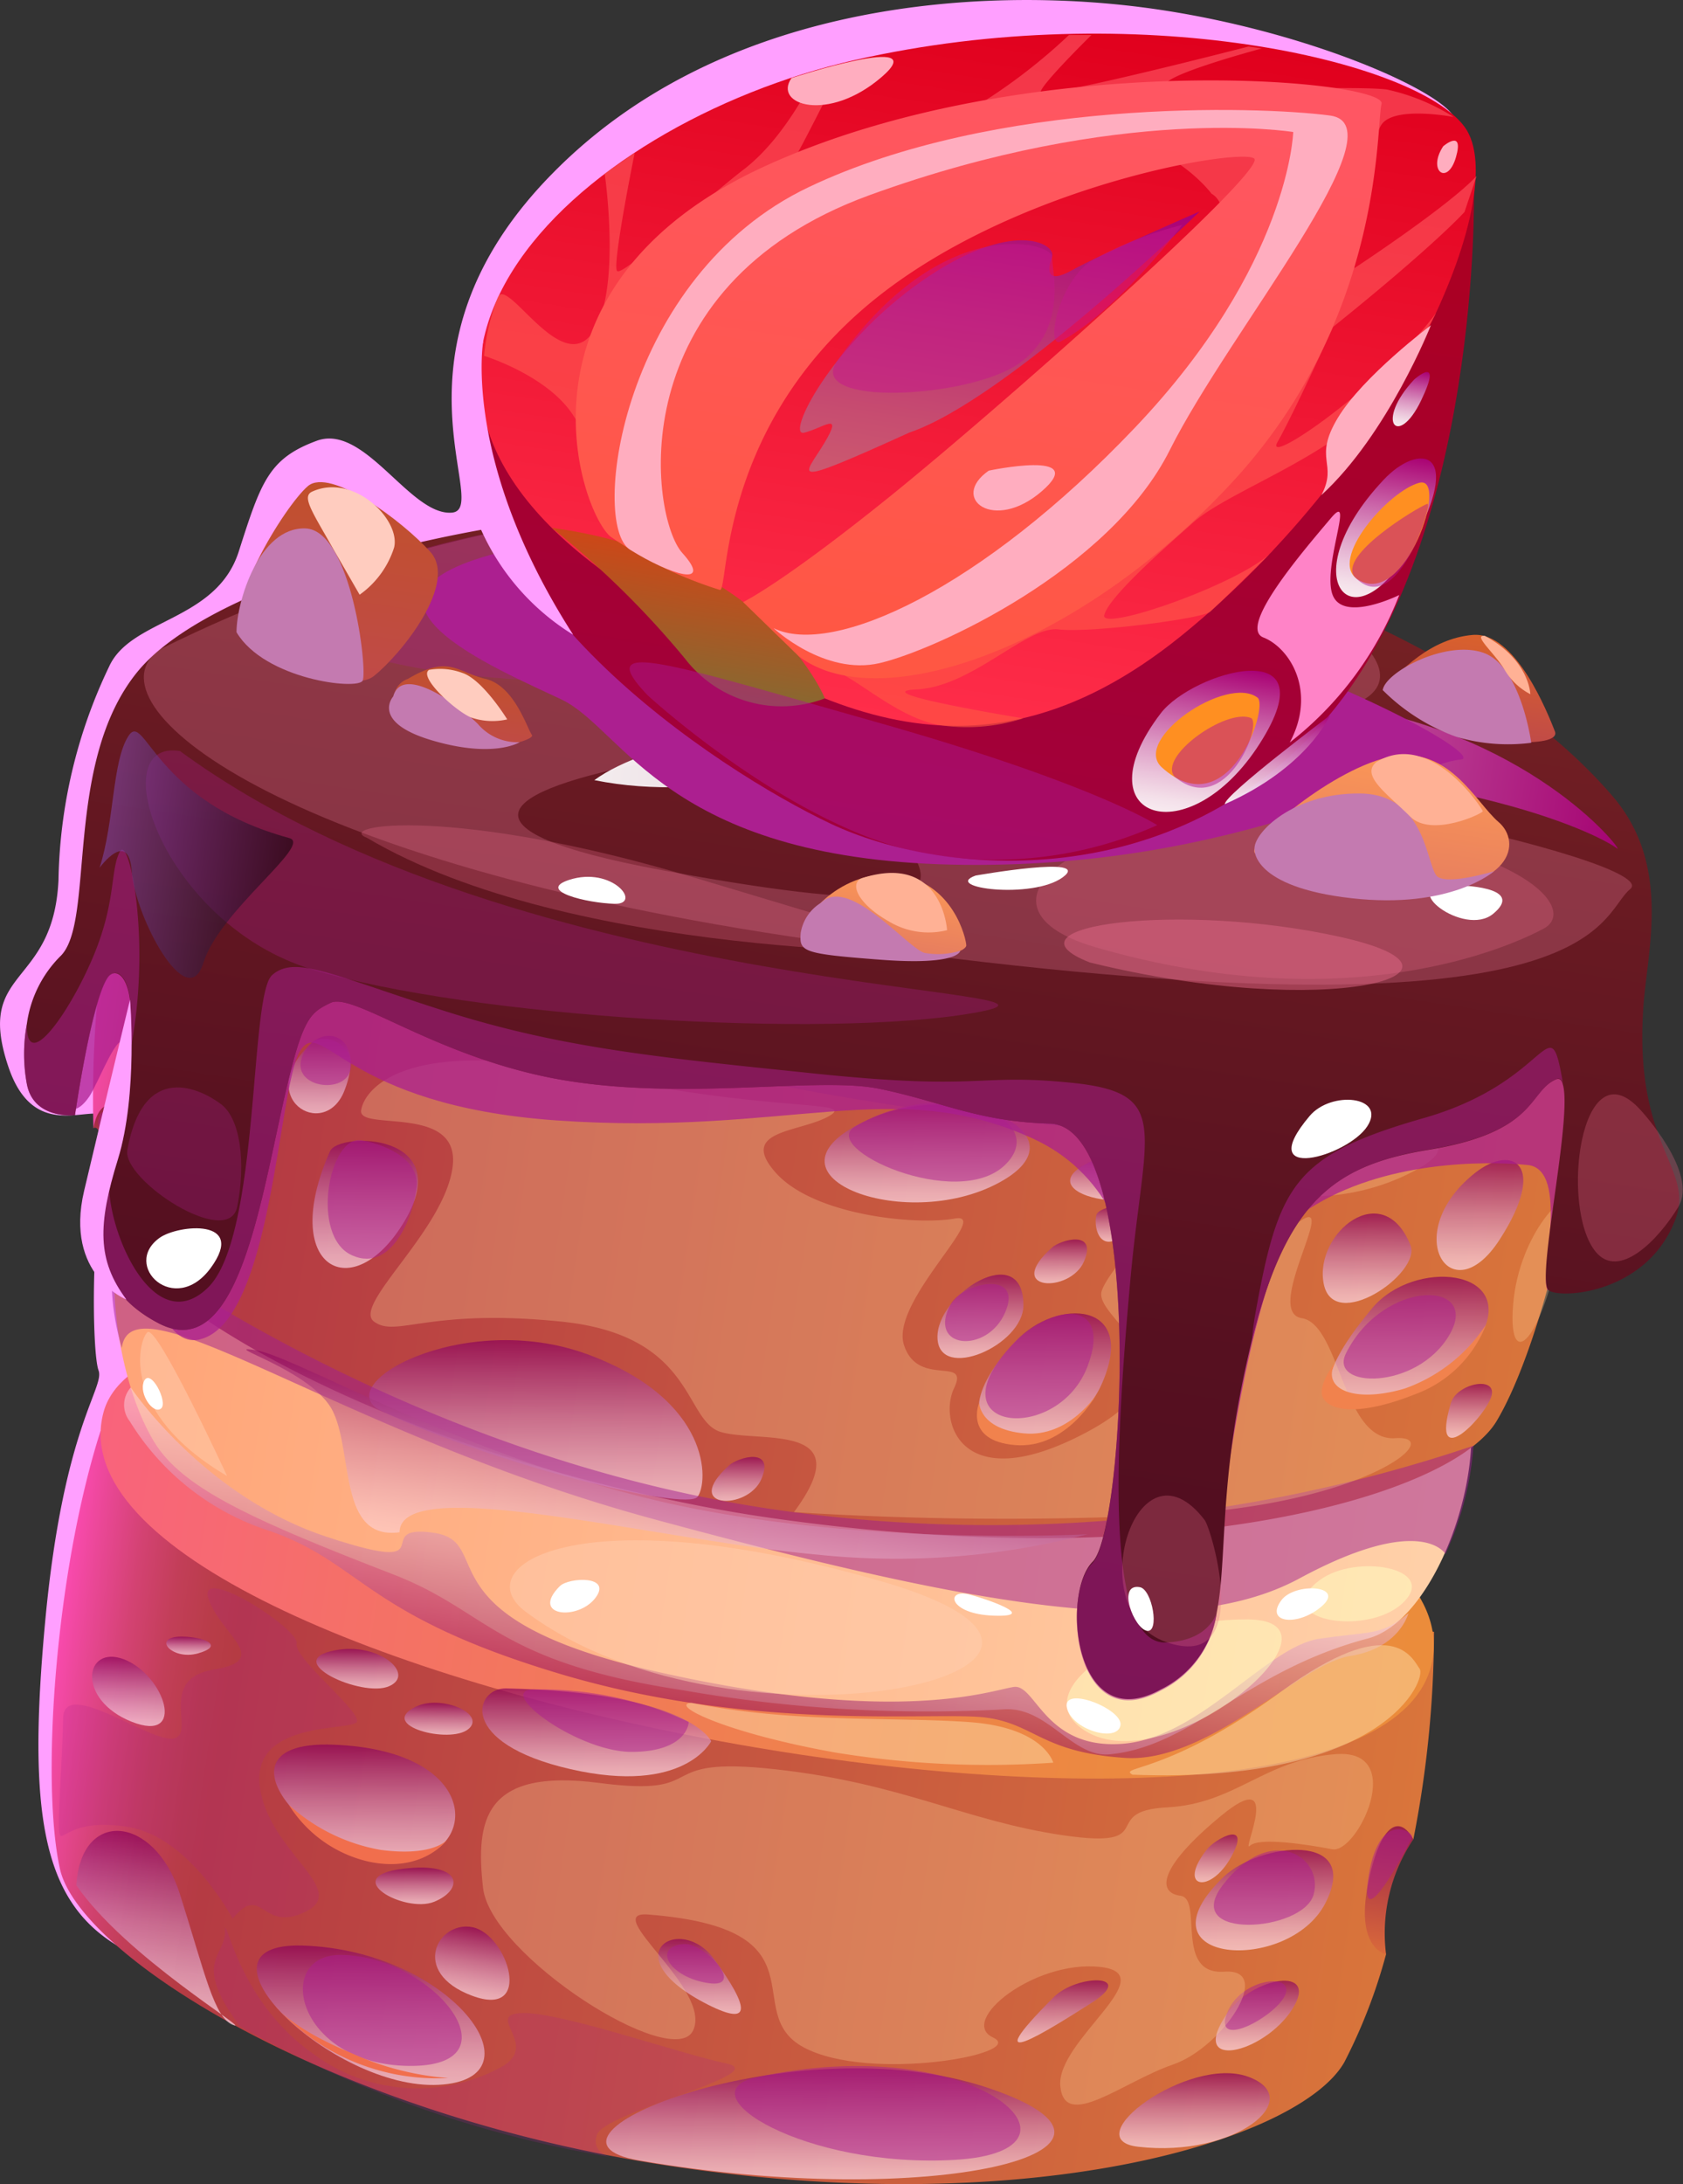 <svg xmlns="http://www.w3.org/2000/svg" xmlns:xlink="http://www.w3.org/1999/xlink" viewBox="0 0 112.22 145.58"><rect x="0" y="0" width="112.22" height="145.58" fill="#333333" stroke="none"/><defs><style>.cls-1{isolation:isolate;}.cls-2{fill:#ff9fff;}.cls-3{fill:url(#Gradient_94);}.cls-4{fill:url(#Gradient_80);}.cls-5{fill:url(#Gradient_30);}.cls-6{fill:url(#Gradient_94-2);}.cls-7{fill:#ae4648;}.cls-8{opacity:0.69;}.cls-41,.cls-44,.cls-45,.cls-51,.cls-54,.cls-55,.cls-58,.cls-60,.cls-64,.cls-71,.cls-72,.cls-73,.cls-74,.cls-75,.cls-77,.cls-8,.cls-80,.cls-81,.cls-87{mix-blend-mode:multiply;}.cls-9{fill:url(#Gradient_105);}.cls-10{fill:url(#Gradient_105-2);}.cls-11{fill:url(#Gradient_105-3);}.cls-12{fill:url(#Gradient_105-4);}.cls-13{fill:url(#Gradient_105-5);}.cls-14{fill:url(#Gradient_105-6);}.cls-15{fill:url(#Gradient_105-7);}.cls-16{fill:url(#Gradient_105-8);}.cls-17{fill:url(#Gradient_105-9);}.cls-18{fill:url(#Gradient_105-10);}.cls-19{fill:url(#Gradient_105-11);}.cls-20{fill:url(#Gradient_105-12);}.cls-21{fill:url(#Gradient_105-13);}.cls-22{fill:url(#Gradient_105-14);}.cls-23{fill:url(#Gradient_105-15);}.cls-24{fill:url(#Gradient_105-16);}.cls-25{fill:url(#Gradient_105-17);}.cls-26{fill:url(#Gradient_105-18);}.cls-27{fill:url(#Gradient_105-19);}.cls-28{fill:url(#Gradient_105-20);}.cls-29{fill:url(#Gradient_105-21);}.cls-30{fill:url(#Gradient_105-22);}.cls-31{fill:url(#Gradient_105-23);}.cls-32{fill:url(#Gradient_105-24);}.cls-33{fill:url(#Gradient_105-25);}.cls-34{fill:url(#Gradient_105-26);}.cls-35{fill:url(#Gradient_105-27);}.cls-36{fill:url(#Gradient_105-28);}.cls-37{fill:url(#Gradient_105-29);}.cls-38{fill:url(#Gradient_105-30);}.cls-39{fill:url(#Gradient_105-31);}.cls-40{fill:url(#Gradient_105-32);}.cls-41,.cls-51,.cls-55,.cls-58,.cls-64{fill:#ac1f90;}.cls-41,.cls-44,.cls-45,.cls-46,.cls-47,.cls-54,.cls-59,.cls-63,.cls-71,.cls-77,.cls-81{opacity:0.5;}.cls-42{fill:url(#Gradient_48);}.cls-43{fill:url(#Gradient_48-2);}.cls-44{fill:#a01f90;}.cls-45{fill:url(#Gradient_139);}.cls-46{fill:#ffcfb1;}.cls-46,.cls-47,.cls-48,.cls-49,.cls-57,.cls-61,.cls-62,.cls-63,.cls-70,.cls-79,.cls-88{mix-blend-mode:soft-light;}.cls-47{fill:#ffffc3;}.cls-48{fill:#ffd098;}.cls-48,.cls-57,.cls-58,.cls-61{opacity:0.3;}.cls-49{fill:#ffe3b1;opacity:0.44;}.cls-50,.cls-62{fill:#fff;}.cls-51{opacity:0.2;}.cls-52{fill:#f1824d;}.cls-53{fill:#f16e4d;}.cls-54{fill:url(#Gradient_105-33);}.cls-55{opacity:0.74;}.cls-56{fill:url(#Gradient_21);}.cls-57{fill:#e07a98;}.cls-59{mix-blend-mode:screen;fill:url(#Gradient_26);}.cls-60,.cls-72,.cls-73,.cls-74,.cls-75{opacity:0.92;}.cls-60{fill:url(#Gradient_147);}.cls-61,.cls-63{fill:#e06886;}.cls-65{fill:url(#Gradient_16);}.cls-66{fill:url(#Gradient_34);}.cls-67{opacity:0.62;fill:url(#Gradient_13);}.cls-68{fill:url(#Gradient_15);}.cls-69{fill:url(#Gradient_13-2);}.cls-70,.cls-78{fill:#ffadbf;}.cls-71{fill:#ac178e;}.cls-72{fill:url(#Gradient_147-2);}.cls-73{fill:url(#Gradient_147-3);}.cls-74{fill:url(#Gradient_147-4);}.cls-75{fill:url(#Gradient_147-5);}.cls-76{fill:#ff8f21;}.cls-77{fill:#b6178e;}.cls-79{fill:#ff83c7;}.cls-80{fill:url(#Gradient_12);}.cls-81{fill:#c7178d;}.cls-82{fill:url(#Gradient_20);}.cls-83{fill:url(#Gradient_20-2);}.cls-84{fill:url(#Gradient_25);}.cls-85{fill:url(#Gradient_11);}.cls-86{fill:url(#Gradient_25-2);}.cls-87{fill:#c47ab0;}.cls-88{fill:#ffccbf;}.cls-89{fill:#ffb195;}</style><linearGradient id="Gradient_94" x1="-117.33" y1="34.12" x2="-25.91" y2="34.12" gradientTransform="translate(124.01 99.35) rotate(8.55)" gradientUnits="userSpaceOnUse"><stop offset="0" stop-color="#f94aae"/><stop offset="0.02" stop-color="#e94795"/><stop offset="0.05" stop-color="#d34272"/><stop offset="0.08" stop-color="#c23e58"/><stop offset="0.11" stop-color="#b83c48"/><stop offset="0.13" stop-color="#b53b43"/><stop offset="0.38" stop-color="#c04d41"/><stop offset="1" stop-color="#d9753b"/></linearGradient><linearGradient id="Gradient_80" x1="-116.62" y1="14.56" x2="-26.5" y2="14.56" gradientTransform="translate(124.01 99.35) rotate(8.55)" gradientUnits="userSpaceOnUse"><stop offset="0" stop-color="#f9637c"/><stop offset="0.19" stop-color="#f56f69"/><stop offset="0.5" stop-color="#f07f50"/><stop offset="0.78" stop-color="#ec8940"/><stop offset="1" stop-color="#eb8c3b"/></linearGradient><linearGradient id="Gradient_30" x1="-117.37" y1="9.73" x2="-25.9" y2="9.73" gradientTransform="translate(124.01 99.35) rotate(8.55)" gradientUnits="userSpaceOnUse"><stop offset="0" stop-color="#ffa477"/><stop offset="1" stop-color="#ffd1a9"/></linearGradient><linearGradient id="Gradient_94-2" x1="-121.22" y1="-9.61" x2="-22.02" y2="-9.61" xlink:href="#Gradient_94"/><linearGradient id="Gradient_105" x1="-54.28" y1="4.69" x2="-55.45" y2="-3.63" gradientTransform="translate(124.01 99.35) rotate(8.55)" gradientUnits="userSpaceOnUse"><stop offset="0" stop-color="#ffdbea"/><stop offset="0.1" stop-color="#f9cfe2"/><stop offset="0.27" stop-color="#e8b0ce"/><stop offset="0.51" stop-color="#ce7eac"/><stop offset="0.79" stop-color="#a9397f"/><stop offset="1" stop-color="#8b0059"/></linearGradient><linearGradient id="Gradient_105-2" x1="-54.76" y1="-5.73" x2="-55.17" y2="-8.64" xlink:href="#Gradient_105"/><linearGradient id="Gradient_105-3" x1="-73.88" y1="11.81" x2="-74.29" y2="8.9" xlink:href="#Gradient_105"/><linearGradient id="Gradient_105-4" x1="-87.26" y1="13.64" x2="-88.73" y2="3.22" xlink:href="#Gradient_105"/><linearGradient id="Gradient_105-5" x1="-100.83" y1="0.16" x2="-102.01" y2="-8.24" xlink:href="#Gradient_105"/><linearGradient id="Gradient_105-6" x1="-112.99" y1="-7.58" x2="-114.44" y2="-17.81" xlink:href="#Gradient_105"/><linearGradient id="Gradient_105-7" x1="-105.32" y1="-9.6" x2="-106.04" y2="-14.71" xlink:href="#Gradient_105"/><linearGradient id="Gradient_105-8" x1="-64.38" y1="-9.74" x2="-65.29" y2="-16.2" xlink:href="#Gradient_105"/><linearGradient id="Gradient_105-9" x1="-51.41" y1="-11.81" x2="-51.87" y2="-15.07" xlink:href="#Gradient_105"/><linearGradient id="Gradient_105-10" x1="-30.61" y1="-1.07" x2="-31.82" y2="-9.63" xlink:href="#Gradient_105"/><linearGradient id="Gradient_105-11" x1="-27.27" y1="-10.76" x2="-28.29" y2="-18.03" xlink:href="#Gradient_105"/><linearGradient id="Gradient_105-12" x1="-26.31" y1="0.41" x2="-26.81" y2="-3.17" xlink:href="#Gradient_105"/><linearGradient id="Gradient_105-13" x1="-94.98" y1="39.17" x2="-96.05" y2="31.58" xlink:href="#Gradient_105"/><linearGradient id="Gradient_105-14" x1="-91.31" y1="30.18" x2="-91.6" y2="28.08" xlink:href="#Gradient_105"/><linearGradient id="Gradient_105-15" x1="-61.08" y1="55.61" x2="-62.12" y2="48.3" xlink:href="#Gradient_105"/><linearGradient id="Gradient_105-16" x1="-47.1" y1="44.3" x2="-47.68" y2="40.16" xlink:href="#Gradient_105"/><linearGradient id="Gradient_105-17" x1="-34.2" y1="42.9" x2="-34.86" y2="38.27" xlink:href="#Gradient_105"/><linearGradient id="Gradient_105-18" x1="-34.73" y1="36.23" x2="-35.67" y2="29.56" xlink:href="#Gradient_105"/><linearGradient id="Gradient_105-19" x1="-92.36" y1="53.91" x2="-93.65" y2="44.78" xlink:href="#Gradient_105"/><linearGradient id="Gradient_105-20" x1="-111.85" y1="32.67" x2="-112.49" y2="28.11" xlink:href="#Gradient_105"/><linearGradient id="Gradient_105-21" x1="-108.56" y1="27.39" x2="-108.73" y2="26.19" xlink:href="#Gradient_105"/><linearGradient id="Gradient_105-22" x1="-97.13" y1="27.88" x2="-97.5" y2="25.3" xlink:href="#Gradient_105"/><linearGradient id="Gradient_105-23" x1="-71.34" y1="45.98" x2="-72.04" y2="41.07" xlink:href="#Gradient_105"/><linearGradient id="Gradient_105-24" x1="-59.32" y1="-0.02" x2="-60.1" y2="-5.56" xlink:href="#Gradient_105"/><linearGradient id="Gradient_105-25" x1="-51.51" y1="-9" x2="-51.84" y2="-11.36" xlink:href="#Gradient_105"/><linearGradient id="Gradient_105-26" x1="-34.37" y1="-7.44" x2="-35.2" y2="-13.35" xlink:href="#Gradient_105"/><linearGradient id="Gradient_105-27" x1="-38.57" y1="32.22" x2="-39.02" y2="29.03" xlink:href="#Gradient_105"/><linearGradient id="Gradient_105-28" x1="-37.37" y1="49.96" x2="-38.08" y2="44.98" xlink:href="#Gradient_105"/><linearGradient id="Gradient_105-29" x1="-91.22" y1="41.57" x2="-91.56" y2="39.18" xlink:href="#Gradient_105"/><linearGradient id="Gradient_105-30" x1="-80.48" y1="31.34" x2="-81.3" y2="25.61" xlink:href="#Gradient_105"/><linearGradient id="Gradient_105-31" x1="-107.77" y1="51.37" x2="-107.77" y2="39.68" xlink:href="#Gradient_105"/><linearGradient id="Gradient_105-32" x1="-86.76" y1="47.16" x2="-86.76" y2="42.53" xlink:href="#Gradient_105"/><linearGradient id="Gradient_48" x1="-117.84" y1="-0.47" x2="-117.84" y2="-8.15" gradientTransform="translate(124.01 99.35) rotate(8.55)" gradientUnits="userSpaceOnUse"><stop offset="0" stop-color="#d9693b"/><stop offset="1" stop-color="#9b2048"/></linearGradient><linearGradient id="Gradient_48-2" x1="-27.27" y1="35.26" x2="-27.27" y2="26.7" xlink:href="#Gradient_48"/><linearGradient id="Gradient_139" x1="-71.94" y1="25.58" x2="-71.94" y2="10.35" gradientTransform="translate(124.01 99.35) rotate(8.55)" gradientUnits="userSpaceOnUse"><stop offset="0" stop-color="#8b0059"/><stop offset="0.21" stop-color="#a9397f"/><stop offset="0.49" stop-color="#ce7eac"/><stop offset="0.73" stop-color="#e8b0ce"/><stop offset="0.9" stop-color="#f9cfe2"/><stop offset="1" stop-color="#ffdbea"/></linearGradient><linearGradient id="Gradient_105-33" x1="-79.14" y1="17.37" x2="-79.14" y2="6.64" xlink:href="#Gradient_105"/><linearGradient id="Gradient_21" x1="-70.14" y1="21.11" x2="-70.14" y2="-55.5" gradientTransform="translate(124.01 99.35) rotate(8.55)" gradientUnits="userSpaceOnUse"><stop offset="0" stop-color="#4f0c1f"/><stop offset="0.31" stop-color="#561020"/><stop offset="0.75" stop-color="#691a22"/><stop offset="1" stop-color="#772224"/></linearGradient><linearGradient id="Gradient_26" x1="-122.24" y1="-25.09" x2="-109.72" y2="-25.09" gradientTransform="translate(124.01 99.35) rotate(8.55)" gradientUnits="userSpaceOnUse"><stop offset="0" stop-color="#844fbd"/><stop offset="0.54" stop-color="#3b2354"/><stop offset="1"/></linearGradient><linearGradient id="Gradient_147" x1="-90.49" y1="-40.49" x2="-22.34" y2="-40.49" gradientTransform="translate(124.01 99.35) rotate(8.55)" gradientUnits="userSpaceOnUse"><stop offset="0" stop-color="#fff"/><stop offset="0.09" stop-color="#fbf3f9"/><stop offset="0.24" stop-color="#f1d4e9"/><stop offset="0.45" stop-color="#e0a2ce"/><stop offset="0.7" stop-color="#c85caa"/><stop offset="0.99" stop-color="#ab057b"/><stop offset="1" stop-color="#a90079"/></linearGradient><linearGradient id="Gradient_16" x1="-69.67" y1="-32.73" x2="-69.67" y2="-81.8" gradientTransform="translate(124.01 99.35) rotate(8.55)" gradientUnits="userSpaceOnUse"><stop offset="0" stop-color="#a1003d"/><stop offset="1" stop-color="#ac0020"/></linearGradient><linearGradient id="Gradient_34" x1="-70.24" y1="-41.23" x2="-70.24" y2="-89.16" gradientTransform="translate(124.01 99.35) rotate(8.55)" gradientUnits="userSpaceOnUse"><stop offset="0" stop-color="#ff2d4a"/><stop offset="1" stop-color="#e0001d"/></linearGradient><linearGradient id="Gradient_13" x1="-70.13" y1="-41.35" x2="-70.13" y2="-89.16" gradientTransform="translate(124.01 99.35) rotate(8.55)" gradientUnits="userSpaceOnUse"><stop offset="0" stop-color="#ff5742"/><stop offset="1" stop-color="#ff5664"/></linearGradient><linearGradient id="Gradient_15" x1="-85.94" y1="-40.9" x2="-85.94" y2="-50.5" gradientTransform="translate(124.01 99.35) rotate(8.55)" gradientUnits="userSpaceOnUse"><stop offset="0" stop-color="#866931"/><stop offset="1" stop-color="#cd4718"/></linearGradient><linearGradient id="Gradient_13-2" x1="-70.24" y1="-43.65" x2="-70.24" y2="-87.24" xlink:href="#Gradient_13"/><linearGradient id="Gradient_147-2" x1="-50.61" y1="-37.82" x2="-50.61" y2="-48.03" xlink:href="#Gradient_147"/><linearGradient id="Gradient_147-3" x1="-40.82" y1="-53.9" x2="-40.82" y2="-63.7" xlink:href="#Gradient_147"/><linearGradient id="Gradient_147-4" x1="-40.41" y1="-65.57" x2="-40.41" y2="-69.43" xlink:href="#Gradient_147"/><linearGradient id="Gradient_147-5" x1="-45.67" y1="-38.95" x2="-45.67" y2="-45.83" xlink:href="#Gradient_147"/><linearGradient id="Gradient_12" x1="-68.32" y1="-56.76" x2="-68.32" y2="-77.77" gradientTransform="translate(124.01 99.35) rotate(8.55)" gradientUnits="userSpaceOnUse"><stop offset="0" stop-color="#cc596f"/><stop offset="0.2" stop-color="#c74d70"/><stop offset="0.56" stop-color="#bb2f74"/><stop offset="1" stop-color="#a90079"/></linearGradient><linearGradient id="Gradient_20" x1="-109.18" y1="-38.38" x2="-109.18" y2="-51.24" gradientTransform="translate(124.01 99.35) rotate(8.55)" gradientUnits="userSpaceOnUse"><stop offset="0" stop-color="#c04a48"/><stop offset="1" stop-color="#c1502c"/></linearGradient><linearGradient id="Gradient_20-2" x1="-99.8" y1="-35.29" x2="-99.8" y2="-40.32" xlink:href="#Gradient_20"/><linearGradient id="Gradient_25" x1="-37.89" y1="-34.51" x2="-37.89" y2="-44.02" gradientTransform="translate(124.01 99.35) rotate(8.55)" gradientUnits="userSpaceOnUse"><stop offset="0" stop-color="#e67c5f"/><stop offset="1" stop-color="#fb9757"/></linearGradient><linearGradient id="Gradient_11" x1="-33.48" y1="-45.83" x2="-33.48" y2="-52.62" gradientTransform="translate(124.01 99.35) rotate(8.55)" gradientUnits="userSpaceOnUse"><stop offset="0" stop-color="#c04a48"/><stop offset="1" stop-color="#d9612c"/></linearGradient><linearGradient id="Gradient_25-2" x1="-69.67" y1="-25.87" x2="-69.67" y2="-31.03" xlink:href="#Gradient_25"/></defs><g class="cls-1"><g id="Layer_2" data-name="Layer 2"><g id="objects"><path class="cls-2" d="M7.76,129.65c-4.89-3-5.95-8.74-4.74-21.65S7,92.5,6.57,91.34,6,81.52,7.2,76.41,2.77,77.71.55,71.08s3-5.17,3.35-12.41A34.19,34.19,0,0,1,7.28,44.42c1.47-3.21,7.15-3,8.64-7.66s2-6.2,5.2-7.38,6.22,5,9,4.79-5-10.72,6.72-22.61C47.8.4,64.34-.8,75,.35S95.66,5.72,96.93,7.76,83.85,46.5,83.85,46.5l-20,96.38S25.66,140.72,7.76,129.65Z"/><path class="cls-3" d="M94.24,122.6c-1.57-1.71-3.83,4-1.82,7.66a36.07,36.07,0,0,1-2.78,7.19c-2.89,5.11-20.46,10.6-44.82,6.94C22,141,5.28,130.32,4,124.58S3.67,104.87,6.7,95.39l36,4.13,8.68,1,8.87,1.65,35.37,6.6A72.19,72.19,0,0,1,94.24,122.6Z"/><path class="cls-4" d="M6.9,94.14C2,112.52,92.19,128.75,95.51,110.66S10.85,79.36,6.9,94.14Z"/><path class="cls-5" d="M10.61,78.68c-4.32.71-3.53,12.13-.34,17.41,1.9,3.15,6.7,5.26,16,8.87,6.36,2.47,6.81,5.83,19.32,7.71a94.29,94.29,0,0,0,21.42,1.26c2.88-.14,4.51,3.26,7,3,5.52-.53,9.08-5.58,17.2-7.72,4.83-1.28,8.51-12.5,6.19-17.34S10.61,78.68,10.61,78.68Z"/><path class="cls-6" d="M99.78,94.74c-2.72,4.5-17.81,9.13-39.49,7.42-2.87-.22-5.87-.55-9-1s-5.82-1-8.56-1.62c0,0,0,0,0,0C22.61,94.94,8.43,86.06,6.94,81c1.14.28,2.37-.08,2.51-2.23C9.67,75.46,8,72.16,6.23,75.2A74.32,74.32,0,0,1,9.42,51.58l48.5,5.69,48,8.81C106.18,76.06,102.84,89.65,99.78,94.74Z"/><path class="cls-7" d="M9.62,50.33C4.54,68.68,102.42,86.07,105.8,68S13.72,35.56,9.62,50.33Z"/><g class="cls-8"><path class="cls-9" d="M67.71,89.4c-7.08,7.58,3.21,8.52,5.73,2.9S70.43,86.48,67.71,89.4Z"/><path class="cls-10" d="M70.14,83.16c-3.26,2.91,1.22,3.06,2.14.92S70.72,82.63,70.14,83.16Z"/><path class="cls-11" d="M48.63,97.66c-3.26,2.91,1.22,3.07,2.14.92S49.22,97.13,48.63,97.66Z"/><path class="cls-12" d="M25.52,94.09c-3.84-1.71,5.35-6.87,13.65-3.82s8.08,8.54,7.34,9.5S33,97.65,25.52,94.09Z"/><path class="cls-13" d="M22,76.74C18.55,84.52,23.55,87.2,27,81.35S22.59,75.41,22,76.74Z"/><path class="cls-14" d="M8.93,67.84c-3.13,9.49,7.2,8.76,9.31,2.72S10.7,62.46,8.93,67.84Z"/><path class="cls-15" d="M20.8,69.5c-4,3.64.81,6.61,2.16,3.21S22.05,68.37,20.8,69.5Z"/><path class="cls-16" d="M58.23,74.48c-8.48,3.59,1.6,7.73,8.09,4.5S64.39,71.88,58.23,74.48Z"/><path class="cls-17" d="M74.2,76.88c-6.84,2.09.43,4.36,3.37,2.38S75.93,76.35,74.2,76.88Z"/><path class="cls-18" d="M91.5,87.19C82.79,97.6,96.4,93.47,98.77,89S94.27,83.87,91.5,87.19Z"/><path class="cls-19" d="M98.38,78.16c-5.09,4-1.66,9.52,1.61,4.47S100.83,76.24,98.38,78.16Z"/><path class="cls-20" d="M96.74,93.52c-1.44,4.88,2.48.73,2.73-.55S97.12,92.24,96.74,93.52Z"/><path class="cls-21" d="M22.2,116.29c-8.3-.3-1.72,7.31,4,7.68S32.73,116.67,22.2,116.29Z"/><path class="cls-22" d="M27.72,113.76c-2.58,1.26,2.29,2.51,3.51,1.49S29.4,112.93,27.72,113.76Z"/><path class="cls-23" d="M42.61,144c-8.67-1.49,10.4-9.12,23.19-4.86S62,147.36,42.61,144Z"/><path class="cls-24" d="M70.26,133.12c-5.36,5.36-.54,2.32,2.52.38S71.8,131.57,70.26,133.12Z"/><path class="cls-25" d="M81.79,134.25c-2.6,3.84,2.48,2.63,4.37-.32S83.48,131.74,81.79,134.25Z"/><path class="cls-26" d="M81.6,125.09c-6.06,5.82,4.34,6.54,6.78,1.75S84,122.81,81.6,125.09Z"/><path class="cls-27" d="M20.19,129.68c-8.24-.25,1.95,9.65,9.06,9.28S30.13,130,20.19,129.68Z"/><path class="cls-28" d="M8.27,110.6c-2.68-1-3.17,2.7.51,4.16S11,111.67,8.27,110.6Z"/><path class="cls-29" d="M12.21,109.09c-2.2-.06-.78,1.62,1,1.11S13.65,109.12,12.21,109.09Z"/><path class="cls-30" d="M22.35,110c-3.7.67,1.8,3.19,3.6,2.39S25.25,109.43,22.35,110Z"/><path class="cls-31" d="M47.19,133.61c-6.45-3.27-1.84-6.17.45-3S50.2,135.13,47.19,133.61Z"/><path class="cls-32" d="M68.24,87c0-4.39-5.83-.76-5.73,2.18S68.24,89.68,68.24,87Z"/><path class="cls-33" d="M73.1,81c-.22,1,.4,2.87,2.21.9S73.27,80.2,73.1,81Z"/><path class="cls-34" d="M94.05,83c-1.83-4.56-6.43-.81-5.79,2.55S94.79,84.88,94.05,83Z"/><path class="cls-35" d="M80.45,123.3c-2,2.56.25,3,1.65.46S81,122.56,80.45,123.3Z"/><path class="cls-36" d="M75.9,143.09c-4.28-.48,3.35-6.11,7.32-4.67S82.39,143.83,75.9,143.09Z"/><path class="cls-37" d="M26.88,124.56c-4.33.51.09,3,2.07,2.2S30.91,124.08,26.88,124.56Z"/><path class="cls-38" d="M33.75,112.54c-2.1-.05-3.31,3.64,4.29,5.38s9.38-1.86,9.38-1.86S46,112.8,33.75,112.54Z"/><path class="cls-39" d="M5.09,125.66c.3-5.14,5.23-4.69,6.9.57s2.28,8.29,3.57,8.75S8.37,130.43,5.09,125.66Z"/><path class="cls-40" d="M31.52,128.46c-2.31-.48-4.22,3-.05,4.56S33.85,128.94,31.52,128.46Z"/></g><path class="cls-41" d="M81.51,125.68c-2.77,3.67,5.38,3.1,6.08.6S84.72,121.44,81.51,125.68Z"/><path class="cls-41" d="M81.79,134.25c-.88,2.47,3.54,0,3.95-1.4S82.62,131.91,81.79,134.25Z"/><path class="cls-41" d="M66.52,90.82c-3.25,4.7,4.16,5.11,6,.24S69.36,86.73,66.52,90.82Z"/><path class="cls-41" d="M89.75,90.2c-1.19,2.36,4.7,2.49,6.88-1.2S92.26,85.19,89.75,90.2Z"/><path class="cls-41" d="M63.4,86.91c-1.64,3,2.42,3.39,3.63.55S64.17,85.49,63.4,86.91Z"/><path class="cls-41" d="M13,65.63c-3.86,1-2.57,6.34,1.14,7.62S20.42,63.68,13,65.63Z"/><path class="cls-41" d="M20.52,69.77c-1.86,2.51,2.18,3.36,2.8,1.69S21.5,68.46,20.52,69.77Z"/><path class="cls-41" d="M24.12,76c-2.2-.37-3.46,6.41-.65,7.67s4.22-3.06,4.32-4.65S26.1,76.38,24.12,76Z"/><path class="cls-41" d="M50.43,138.46c-4.8,1.06,3.22,6.09,13.27,5.5S65.1,135.24,50.43,138.46Z"/><path class="cls-41" d="M45.57,129.58c-2.11.19-.93,2.21,1.65,2.6S47,129.45,45.57,129.58Z"/><path class="cls-41" d="M22.7,130.3c-4.48,0-2.94,7.3,4.54,7.4S29,130.36,22.7,130.3Z"/><path class="cls-42" d="M6.23,75.2c.95-.54.71,5.75.71,5.75s2.19,1.92,3.16-1.74S6.93,71.2,6.23,75.2Z"/><path class="cls-43" d="M94.24,122.6a11.22,11.22,0,0,0-1.82,7.66s-2-.35-1.24-4.47S93.27,120.83,94.24,122.6Z"/><path class="cls-41" d="M6.67,74.29c-.16.6-.3.51.53,2.12a4.52,4.52,0,0,0,2.78,2,5,5,0,0,0-.76-3.34C8.17,73.58,7,73.84,6.67,74.29Z"/><path class="cls-41" d="M91.15,125.93c-.06,2.53,2.84-3.08,3-3.46S91.66,120.4,91.15,125.93Z"/><path class="cls-44" d="M8.12,89.85c.65-5,14.53,5.74,35.52,11.42s34.83,8.35,43,3.94,9.74-1.63,9.74-1.63a20.94,20.94,0,0,0,1.87-7.22,100.49,100.49,0,0,1-45.33,4.43C27.32,97.48,7.83,82.67,7.83,82.67S6.81,85.27,8.12,89.85Z"/><path class="cls-45" d="M8.72,92.48s4.79,7.2,13,9.93,2.82-.84,7.15-.25-1.14,5.65,15,9.28,22.28,1.19,23.74,1,2.06,4.18,7.23,3.79,9.62-6.48,13.13-7,4.13-.19,5.94-1.7c0,0-.57,2.33-3.89,2.85s-9.48,7.15-15,6.79-6-2.23-9.23-2.68-15.28,1-28.38-2.9S24.15,104.19,18,102.05a17.07,17.07,0,0,1-9.35-7.32A1.75,1.75,0,0,1,8.72,92.48Z"/><path class="cls-46" d="M35.08,107.45c-4.09-3,3.35-7.87,23.55-2.09S49.32,118.06,35.08,107.45Z"/><path class="cls-47" d="M72.07,115.17c-3.54-2.66,3.56-7.28,11.12-7.23S77.46,119.22,72.07,115.17Z"/><path class="cls-47" d="M88,105.32c-3.54,2.62,3.11,3.84,5.54,1.52S90.41,103.52,88,105.32Z"/><path class="cls-46" d="M15.14,98.38c-7.15-4.2-5.93-9-5.31-9.58S15.14,98.38,15.14,98.38Z"/><path class="cls-48" d="M43.21,127.61c-3.27-.26,4.33,5,3,7.74s-13.49-5-14-9.51.06-8,7.74-7,3.25-1.85,11.76-.91,12.64,3.45,19.19,4.4,2.28-1.62,6.9-1.86,6.49-3.19,11.28-3.55,1.43,6.66-.25,6.34-4.88-.82-5.49-.23,2.31-5.49-1.92-2-4.25,5.13-2.71,5.33-.44,5.3,2.93,5.06-.1,5.05-3.43,6.19-7.23,4.46-7.51,1.43,7-7.49,2.62-7.94-9.45,3.62-7.1,4.71-8.24,3-12.62.66S55.29,128.55,43.21,127.61Z"/><path class="cls-48" d="M52.94,100.79c4.51-6.09-2.44-4.58-4.9-5.35S46.35,89,37.43,88.09s-11,1.1-12.49,0,4.69-6.07,5.24-10.31-6.31-2.33-6.1-3.77,3-5,15.28-2.4,17.81,1.68,15.92,2.78-6.11.9-3.56,3.77,9.4,3.52,11.94,3.06-4.3,5.51-3.39,8.41,4.4.71,3.35,2.89.43,7.36,8.73,3,.51-7.58,1.11-9.47,7.17-8.51,5.51-5.86,5.28,2.84,7.77,1.17-2.51,6.09.06,6.5,2.72,8.24,6.23,8S91.17,100.4,77.25,101A225.21,225.21,0,0,1,52.94,100.79Z"/><path class="cls-48" d="M82.2,77.06C79.51,78.33,87,81.7,94,78.2S86.84,74.87,82.2,77.06Z"/><path class="cls-48" d="M104.49,80.41c.29-1.52-3.21,1.64-3.6,6.58S103.22,89.22,104.49,80.41Z"/><path class="cls-41" d="M35.6,112.61c-2.68,0,2.89,4.18,6.55,4.16s3.8-1.94,3.76-2A23.41,23.41,0,0,0,35.6,112.61Z"/><path class="cls-41" d="M57,75.1c-2.41,1.43,6.8,5.63,10,2.56S63,71.52,57,75.1Z"/><path class="cls-49" d="M46.11,113.5c-1.54.11,2.22,2,9.63,3.32a63.32,63.32,0,0,0,14.49.67s-.61-2.33-5.53-2.7S52.89,114.88,46.11,113.5Z"/><path class="cls-49" d="M75.51,118.29c-1-.58,2.35,0,9.86-5.5s8.81-2.22,9.29-1.56S92.43,118.92,75.51,118.29Z"/><path class="cls-50" d="M85.45,106.65c-1.17,1.55,1.12,1.79,2.7.4S86.35,105.46,85.45,106.65Z"/><path class="cls-50" d="M64.64,106.28c-1.61-.42-1.43,1.31,1.63,1.41S65.73,106.56,64.64,106.28Z"/><path class="cls-50" d="M37.33,105.72c-2,2,1.18,2.33,2.36.8S37.93,105.13,37.33,105.72Z"/><path class="cls-50" d="M71.19,114c-.67-1.81,3.72-.12,3.52,1S71.72,115.39,71.19,114Z"/><path class="cls-50" d="M9.59,92.09c.42-1,1.66,1.41,1.14,1.8S9.26,92.92,9.59,92.09Z"/><path class="cls-51" d="M16,135.06c-3.2-4.28-1-4.64-1-6.28s.68,4.42,5.81,8.06a11.67,11.67,0,0,0,12.75.86c2.38-1.48-1.29-3.43,1.25-3.52s10.46,2.69,13.63,3.36-8.14,3.21-8.64,4.76,1.7,1.6,1.7,1.6A75.62,75.62,0,0,1,16,135.06Z"/><path class="cls-51" d="M15.51,127.89c2-2.46,1.89,1,4.87-.47s-2.52-4-3.06-8.37,6-3.67,6.46-4.26-4.22-4.28-4-5.24-6.63-5.35-5.88-3,4.28,4.09.4,4.72-1.21,4.22-2.69,4.6-7.35-4.11-7.4-1.35-.37,6.57-.26,7.57.54-1,4.63-.31S15.51,127.89,15.51,127.89Z"/><path class="cls-52" d="M65.29,93.49s0,1.77,3,2.05,4.83-2.61,4.83-2.61-2,3.68-5.44,3.39S65.29,93.49,65.29,93.49Z"/><path class="cls-52" d="M89.05,90.77c-1,1.8,1.19,2.79,4.62,1.78a10.78,10.78,0,0,0,5.41-4.25,8,8,0,0,1-4.69,4.62c-3.74,1.49-5.63,1.11-6.14.31S89.05,90.77,89.05,90.77Z"/><path class="cls-53" d="M18.37,133.72s1,1.43,5,3.1a19.11,19.11,0,0,0,6.52,1.69A14.48,14.48,0,0,1,18.37,133.72Z"/><path class="cls-53" d="M19.26,120.3a12.23,12.23,0,0,0,6.11,3c3.49.47,4.42-.65,4.42-.65s-1.6,2.22-5.23,1.43A8.51,8.51,0,0,1,19.26,120.3Z"/><path class="cls-54" d="M26.64,102.13c.07-4,17,.5,27.75,1.48a50.57,50.57,0,0,0,18.13-1.35s-15.65.87-28.84-2.27S19.75,90.44,17.07,90s3.75,1.29,5.12,4.06S22.56,102.69,26.64,102.13Z"/><path class="cls-55" d="M103.21,86c-.64-.64,1.54-8.07-1.36-8.35s-9.59-.28-14.54,2.91C84,82.64,81.88,98.13,81.88,98.13l-6.41-3.49s3.2-14.27-6.6-18.75c-9.29-4.25-16.26-.13-31.77-1.21-14.26-1-15.61-7-17.09-4.63s-1.82,18-6.66,19.22-4.8-18-5.06-19.5-1.76,2.49-2.35,3.34-1,.82-1,.82S7.07,61.63,8,58.2s71.79,7.23,78.22,6.48C92.85,63.9,106,64,106.7,63.8S103.21,86,103.21,86Z"/><path class="cls-56" d="M111.66,81.41c-2,5-8,5.19-8.45,4.54-.72-1,1.64-11.47,1-13.66h0c-.08-.31-.23-.45-.47-.34-1.84.82-1.22,3.49-8.43,4.68C89,77.66,85.8,80,83.48,89.31v0c-.24,1-.47,2-.7,3.17-1.43,7.14-1,11.76-1.65,15a6.79,6.79,0,0,1-3.75,5.14c-5.74,3.15-6.65-6.4-4.52-8.53S76.42,75.09,70,74.89c-4.82-.13-7.18-1.46-11.38-2.32s-13.41.92-21.85-.72c-8-1.58-13.24-5.74-14.74-5s-1.94,1-3.48,8.17-3.22,15.62-7.94,13.2C6.17,85.92,6.37,82.26,7.28,79a1.8,1.8,0,0,1,.06-.22A32.23,32.23,0,0,0,8,72.81v0c1.71-6.93,0-8.62-.77-7.72C6.13,66.49,5,74.33,5,74.33s-2.76.32-3.21-2.08a11,11,0,0,1,0-4v0A7.88,7.88,0,0,1,4,63.76c2.4-2.22.17-12.89,5.18-19s24-11.66,45.07-11.08c28.73.76,46.12,11,53.31,19.43,4,4.7,2.19,10.52,2,14.28C109,76.62,113.1,77.9,111.66,81.41Z"/><path class="cls-57" d="M10.63,43.3c-5,3.6,7.81,14.2,43.56,19.34,53,7.62,52.21-1.5,54.51-3.38S80,50.42,63.48,51c-15.24.57,15,13.35-19.35,7-28.8-5.34,14.1-10.58,39.5-10.24C112.69,48.16,60.86,18.26,10.63,43.3Z"/><path class="cls-58" d="M12,50.06c-5.2-.85-1.16,11.52,8.79,14.55,10.61,3.22,34.32,4.62,44.11,2.91C75.23,65.73,34.86,66.81,12,50.06Z"/><path class="cls-41" d="M104.23,72.27h0c-.08-.31-.23-.45-.47-.34-1.84.82-1.22,3.49-8.43,4.68C89,77.66,85.8,80,83.48,89.31a17.26,17.26,0,0,1,.22-1.72c1.55-8.59,2.57-10.55,11-13C103.58,72.15,103.25,66.69,104.23,72.27Z"/><path class="cls-41" d="M81.12,107.56a6.79,6.79,0,0,1-3.75,5.14c-5.74,3.15-6.65-6.4-4.52-8.53S76.42,75.09,70,74.89c-4.82-.13-7.18-1.46-11.38-2.32s-13.41.92-21.85-.72c-8-1.58-13.24-5.74-14.74-5s-1.94,1-3.48,8.17-3.22,15.62-7.94,13.2C6.17,85.92,6.37,82.26,7.28,79c0,0,0,.1,0,.17.08,3.33,3.09,10.05,6.58,6.66S16.61,66.37,18.14,65s4,0,11.58,2.41c7.89,2.5,14.52,3.1,24.93,4.18,11,1.12,10.45-.07,16.88.59,6.66.69,4.74,3.12,3.84,13.14s-1.88,24.28,2.36,24.16C79.77,109.39,80.71,108.5,81.12,107.56Z"/><path class="cls-41" d="M8.05,72.56l0,.23c1.63-6.85,0-8.62-.77-7.72C6.13,66.49,5,74.33,5,74.33s-2.76.32-3.21-2.08a11,11,0,0,1,0-4c-.06,3.41,2.88-.8,4.43-4.5S7.33,58,8,56.75,10.51,64.57,8.05,72.56Z"/><path class="cls-58" d="M8.49,76.65c1.08-6,4.92-4.05,6.24-3.06s1.66,3.94,1.09,6.83S8.13,78.65,8.49,76.65Z"/><path class="cls-59" d="M6.64,57.84c1-3.1.83-7.1,1.93-8.79s1.67,4.35,10.72,6.81c1.59.43-4.65,4.82-5.73,8.32S9,61.07,8.79,58.12,6.64,57.84,6.64,57.84Z"/><path class="cls-60" d="M39.63,52c8,1.61,14.58-1.4,35.3-1.26,23.13.15,32.12,5.18,32.87,5.8S102.67,49.15,89.57,47C77.27,44.94,46.65,46.82,39.63,52Z"/><path class="cls-58" d="M25.19,37.5c-11.73,3.88-1.09,9.37,25.3,7.67C81.22,43.2,54.87,27.66,25.19,37.5Z"/><path class="cls-61" d="M80.32,101.31c-4.55-5.92-8.32,6.1-2.59,8.13C83.64,111.53,80.8,101.93,80.32,101.31Z"/><path class="cls-61" d="M73.09,63.15c-9.83-2.84-.15-9.8,13.85-8.4,15,1.5,18.24,5.93,16,7.14S89.89,68,73.09,63.15Z"/><path class="cls-61" d="M109.4,74c-4-4.47-5.42,6.5-3,9.44,1.54,1.87,4.14-.74,5.51-3S109.4,74,109.4,74Z"/><path class="cls-61" d="M24.48,55.85c-2.27-.87,5.8-2.16,21.83,2.65,17.62,5.3,16.76,5,16.76,5S38.09,63.89,24.48,55.85Z"/><path class="cls-62" d="M87.32,74.39c-3.82,4.52,2.55,2.69,3.85.68S88.76,72.67,87.32,74.39Z"/><path class="cls-62" d="M96.63,59c-3.53,0,1,3.5,2.93,1.91S98.42,59,96.63,59Z"/><path class="cls-50" d="M37.94,58.65c-2.19.72,1.2,1.55,3.05,1.59S40.83,57.71,37.94,58.65Z"/><path class="cls-62" d="M10.65,82.5c-2.58,1.83,1,5.31,3.41,2S11.9,81.62,10.65,82.5Z"/><path class="cls-62" d="M76,105.79c-1.56-.27-.38,2.77.48,2.91S76.83,105.93,76,105.79Z"/><path class="cls-50" d="M85,40.64c-2.56-.19,2.31,2.31,4.9,3S90.09,41,85,40.64Z"/><path class="cls-62" d="M65.05,58.36c-2.26.81,3.79,1.61,5.82.11S65.05,58.36,65.05,58.36Z"/><path class="cls-63" d="M72.66,64.15c-6.29-2.47,6.11-4.06,16.71-1.7S88.69,68.09,72.66,64.15Z"/><path class="cls-64" d="M33.72,36.72c-12.49,3-.41,7.93,3.73,9.91s7,10.57,26,11,30.84-6.77,33.93-7S67.53,32.72,33.72,36.72Z"/><path class="cls-65" d="M32,25.83C29.5,39.4,47.87,51.34,55.38,54.9s23.12,4.83,33.24-7.21,9.66-34.93,9.66-34.93Z"/><path class="cls-66" d="M42.35,39.52C19.81,25.25,38.28,8.26,57,4s37.46,0,40.68,4.49S93.13,30.75,78.79,42.36,53.24,46.41,42.35,39.52Z"/><path class="cls-67" d="M38.45,28.06a2.61,2.61,0,0,0-.17-.28c-1.68-2.74-6-4.06-6-4.06a14.16,14.16,0,0,1,.93-3.94c.66-1.26,4.16,5.17,6.22,2.5s.89-10.71.89-10.71l2-1.38s-1.5,7.39-1.18,7.86,5.52-4.51,8.47-6.77,4.89-6.6,4.89-6.6l1.77-.47s-3,5.94-3.1,6S63.75,7.7,65.74,6.67a37.68,37.68,0,0,0,5.54-4.34l1.5,0S69.59,5.46,69.39,6.1s13.86-3,13.86-3l.89.13s-5.37,1.43-6.29,2.22,12.56.21,14.64.52a13.76,13.76,0,0,1,4.44,1.83s-3.85-.75-4.78.46-1.85,9.62-1.85,9.62,6.25-4.1,8.16-6.15l-.81,2.4s-1.93,2.17-8.76,7.66c0,0-2.66,5.84-3.7,7.66s7.1-3.83,10.57-8.6A33.07,33.07,0,0,1,91.58,27c-2.89,3.44-9.71,5.78-12,7.81S73.93,39.82,73.63,41s9.38-2.2,11.28-4.32c0,0-3.66,3.61-4.21,4.09s-8,1.43-10.12,1.18-5.75,3.82-9.45,4,7.1,1.93,7.1,1.93a12.29,12.29,0,0,1-5.23.5c-3-.34-5.78-3.18-7.76-3.89s-2.14-3.49,1-6.11,16.65-7.1,22.08-15.65,2.47-9.81,2.47-9.81-5.84-8-17.23-1.32S45.22,33.29,45.22,33.29Z"/><path class="cls-68" d="M36.79,35.18a59.57,59.57,0,0,1,8.9,8.74A8.12,8.12,0,0,0,55,46.55S51.23,37.15,36.79,35.18Z"/><path class="cls-69" d="M53.27,43.75c5.39,4.08,18.68-.6,28.85-11.56s9.62-23.68,10-25.27S68.51,3.06,51,11.08s-12.33,23-10.29,24.69A26.91,26.91,0,0,0,48,39.32c.59.09-.15-10.11,9.27-18.48s25.35-11,26.35-10.28S66.53,27.3,59.29,33.13s-9.74,7-9.74,7Z"/><path class="cls-70" d="M51.58,41.87c3.94,1.93,13.85-2.58,24.13-13.4S86.23,8.8,86.23,8.8,74.78,6.91,58,13,43.37,34.5,45.49,36.85s-.78,1.48-3.48-.21-.54-18.25,11.92-24.17S83.82,7.06,88.68,7.7,82,22,78,30,62.33,43.35,58.65,44.2,51.58,41.87,51.58,41.87Z"/><path class="cls-71" d="M43.17,46.33c-3.58-3.78.79-2.3,15.3,1.81S77.16,55,77.16,55a26.5,26.5,0,0,1-15.94,1.8C52.5,54.94,43.17,46.33,43.17,46.33Z"/><path class="cls-72" d="M77.4,47.54C72,54.61,79.25,57,84,49.56S79.55,44.74,77.4,47.54Z"/><path class="cls-73" d="M92.24,32c-6.18,6.58-2,11.24,1.78,4.52S94.56,29.5,92.24,32Z"/><path class="cls-74" d="M94.3,25.29c-2.66,2.84-1.09,4.61.45,1.42S94.3,25.29,94.3,25.29Z"/><path class="cls-75" d="M81.67,53.6c-.07-.59,7-5.91,7-5.91S87.2,51.15,81.67,53.6Z"/><path class="cls-76" d="M77.46,51.14c-2-1.85,4.34-6.18,6.39-4.64C84.64,47.09,81.92,55.18,77.46,51.14Z"/><path class="cls-76" d="M90.53,38.62c-2-1.29,2.08-5.92,4.11-6.44S93.69,40.64,90.53,38.62Z"/><path class="cls-77" d="M78.33,51.78c-1.16-1.32,3.39-4.58,5.07-3.93C84.24,48.17,81.75,54.63,78.33,51.78Z"/><path class="cls-77" d="M90.33,38.46c-1.15-1.42,4.11-4.6,4.84-4.88C95.58,33.43,93.16,41.4,90.33,38.46Z"/><path class="cls-78" d="M88.11,33c1.12-2.15-.58-2.36,1.09-5.14s6.21-6.18,6.21-6.18S92.55,28.93,88.11,33Z"/><path class="cls-78" d="M96.23,9.75c-1.08,1.64.29,2.67.85.73S96.23,9.75,96.23,9.75Z"/><path class="cls-78" d="M52.78,5.2c-1.27,1.79,2.44,3,6-.06S52.78,5.2,52.78,5.2Z"/><path class="cls-70" d="M65.93,31.37c-2.65,1.84.34,4.15,3.55,1.36S65.93,31.37,65.93,31.37Z"/><path class="cls-79" d="M86,49.49c1.82-3.41,0-6.31-1.76-7s2.86-6,4.5-7.95-.6,3.27.12,5.12,4.44,0,4.44,0A23,23,0,0,1,86,49.49Z"/><path class="cls-80" d="M60.64,28.83c-8.44,3.83-7,2.91-5.68.71s-.09-1-1.34-.7S55.36,23,61.44,18.75s9-2.49,8.71-1.64S69.72,19,71.5,18,80,14.09,80,14.09,67.15,26.63,60.64,28.83Z"/><path class="cls-81" d="M55.77,24.13c-1.94,3,8.88,2.42,12.17.1s2.2-6.22,2.21-7.12S62.88,14,55.77,24.13Z"/><path class="cls-81" d="M70.65,22.8c-.9.2-.05-3.94,2.08-5.39A24.07,24.07,0,0,1,78.82,15S74.56,20.73,70.65,22.8Z"/><path class="cls-82" d="M16.26,42.8c-1.64-2.11,2.78-9.14,4.27-10.4s6.28,2.3,8.16,4.38-1.93,6.82-3.76,8.28S16.26,42.8,16.26,42.8Z"/><path class="cls-83" d="M27.2,45.25c2.75-1.63,3.23-.46,5.17,0s2.78,3.32,3.1,3.74-5.22,2.06-8.64-1.3A1.39,1.39,0,0,1,27.2,45.25Z"/><path class="cls-84" d="M83.72,56.9c-.92-.48,4.78-5.47,8.81-6.42s5.85,3,7.39,4.31,1.07,4.59-6.24,4.74S83.72,56.9,83.72,56.9Z"/><path class="cls-85" d="M92.2,46c1.11-1.23,3.15-3.44,6-3.68s5,5.21,5.48,6.43-5.64.77-7.57-.35S92.2,46,92.2,46Z"/><path class="cls-86" d="M54.23,62.31c-1.61-.46,1.68-4.44,5.52-4s4.69,4.34,4.68,4.71S62.47,64.65,54.23,62.31Z"/><path class="cls-87" d="M54.75,60.17c1.84-1.81,5.75,3,6.88,3.34a5,5,0,0,0,2.4-.14s-.06,1-5.31.6-5.43-.53-5.33-1.79A2.9,2.9,0,0,1,54.75,60.17Z"/><path class="cls-87" d="M83.65,56.61c-.1-1.07,2.57-3.78,7.06-3.72s4.39,5,5.15,5.55,3.76-.37,3.76-.37-2.84,2.55-9.5,1.8S83.65,56.61,83.65,56.61Z"/><path class="cls-87" d="M15.77,42.14c0-2,1.49-7,4.58-6.92s4.17,9.5,3.83,10.15S17.64,45.29,15.77,42.14Z"/><path class="cls-87" d="M26.22,46.42c.58-2.1,4.11.34,5.63,1.82a3.46,3.46,0,0,0,2.8,1.23s-1.71,1.1-5.84-.12S26.22,46.42,26.22,46.42Z"/><path class="cls-87" d="M92.2,46c.15-1.19,4.2-3.37,6.71-2.49s3.19,6,3.19,6a12.16,12.16,0,0,1-5-.4A13.3,13.3,0,0,1,92.2,46Z"/><path class="cls-88" d="M20.81,32.77c-.71.33,0,1.32,1.44,3.87l1.73,3a6.12,6.12,0,0,0,2.3-3.15C26.72,34.63,23.57,31.51,20.81,32.77Z"/><path class="cls-88" d="M28.61,44.65c-.73.46,1.72,2.71,2.79,3.17a4.41,4.41,0,0,0,2.42.13s-1.63-2.66-3-3.1A4.22,4.22,0,0,0,28.61,44.65Z"/><path class="cls-89" d="M57.48,58.53c-.87.34-.3,1.7,1.78,2.88a5.12,5.12,0,0,0,3.89.59S62.85,56.82,57.48,58.53Z"/><path class="cls-89" d="M91.78,50.79c-1.12.9.82,2.2,2.24,3.63s4.86-.2,4.85-.35S95.39,48.6,91.78,50.79Z"/><path class="cls-89" d="M99,42.38c-.83-.07.68,1.16,1.34,2.29a4.27,4.27,0,0,0,1.7,1.6S102,44,99,42.38Z"/><path class="cls-2" d="M8.43,86.62S4.28,85,5.61,79.37,8.67,66.63,8.67,66.63s.54,6.29-.81,10.65S6.47,84,8.43,86.62Z"/><path class="cls-2" d="M32.22,22.75s-1.4,8.05,6,19.56A15.79,15.79,0,0,1,30.82,30.8C29.71,22.63,32.22,22.75,32.22,22.75Z"/></g></g></g></svg>